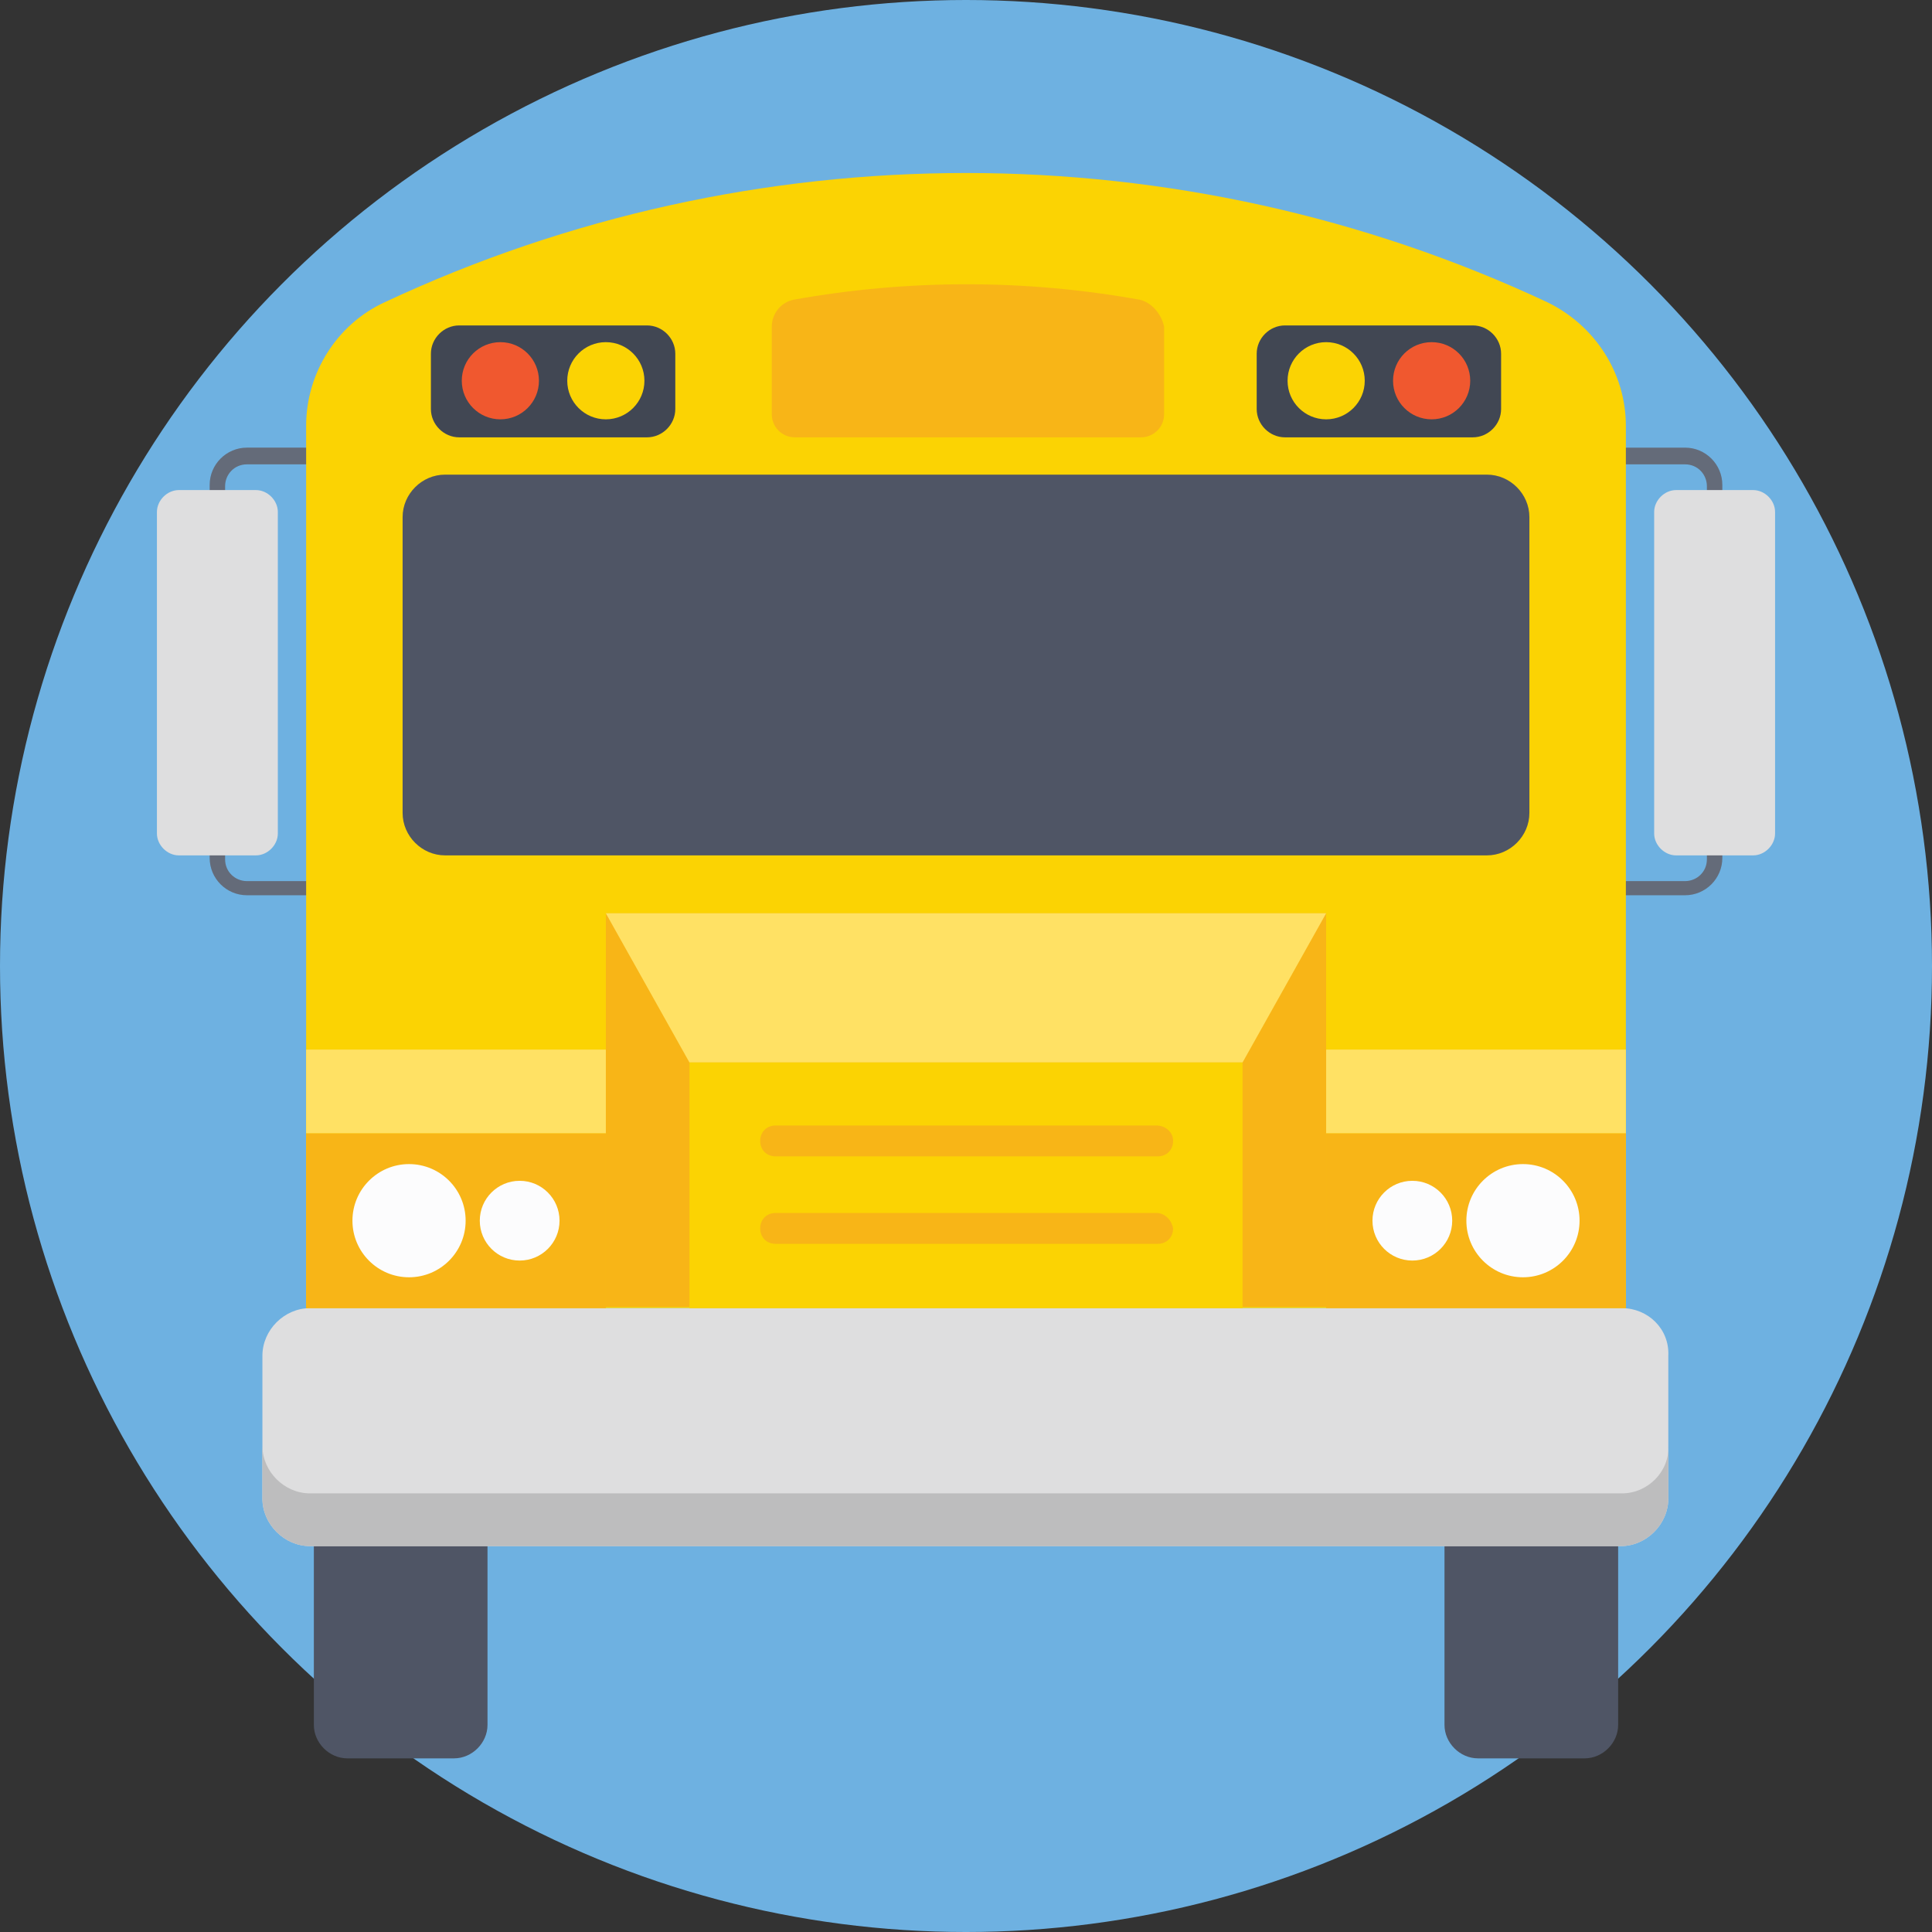 <?xml version="1.0" encoding="iso-8859-1"?>
<!-- Generator: Adobe Illustrator 19.0.0, SVG Export Plug-In . SVG Version: 6.00 Build 0)  -->
<svg version="1.1" id="Layer_1" xmlns="http://www.w3.org/2000/svg" xmlns:xlink="http://www.w3.org/1999/xlink" x="0px" y="0px"
	 viewBox="0 0 509.287 509.287" style="enable-background:new 0 0 509.287 509.287;" xml:space="preserve">
<rect x="0" y="0" width="509.287" height="509.287" fill="#333333" stroke="none"/>
<circle style="fill:#6EB1E1;" cx="254.644" cy="254.644" r="254.644"/>
<path style="fill:#646B79;" d="M85.446,232.265H65.102c-3.052,0-5.764-2.374-5.764-5.764V128.17c0-3.052,2.374-5.764,5.764-5.764
	h20.344v-4.408H65.102c-5.425,0-9.833,4.408-9.833,9.833v98.331c0,5.425,4.408,9.833,9.833,9.833h20.344V232.265z"/>
<path style="fill:#DEDEDF;" d="M67.475,129.187H47.131c-3.052,0-5.764,2.713-5.764,5.764v84.768c0,3.052,2.713,5.764,5.764,5.764
	h20.344c3.052,0,5.764-2.713,5.764-5.764v-84.768C73.24,131.899,70.527,129.187,67.475,129.187z"/>
<path style="fill:#646B79;" d="M423.841,232.265h20.344c3.052,0,5.764-2.374,5.764-5.764V128.17c0-3.052-2.374-5.764-5.764-5.764
	h-20.344v-4.408h20.344c5.425,0,9.833,4.408,9.833,9.833v98.331c0,5.425-4.408,9.833-9.833,9.833h-20.344L423.841,232.265
	L423.841,232.265z"/>
<path style="fill:#DEDEDF;" d="M441.812,129.187h20.344c3.052,0,5.764,2.713,5.764,5.764v84.768c0,3.052-2.713,5.764-5.764,5.764
	h-20.344c-3.052,0-5.764-2.713-5.764-5.764v-84.768C436.048,131.899,438.76,129.187,441.812,129.187z"/>
<g>
	<path style="fill:#4F5565;" d="M82.734,400.784v53.913c0,4.747,4.069,8.816,8.816,8.816h28.143c4.747,0,8.816-4.069,8.816-8.816
		v-53.913H82.734z"/>
	<path style="fill:#4F5565;" d="M380.779,400.784v53.913c0,4.747,4.069,8.816,8.816,8.816h28.143c4.747,0,8.816-4.069,8.816-8.816
		v-53.913H380.779z"/>
</g>
<path style="fill:#FBD303;" d="M407.905,79.682c-96.975-45.436-209.547-45.436-306.522,0c-12.546,5.764-20.683,18.649-20.683,32.551
	v232.604h347.889c0-73.918,0-158.686,0-232.604C428.588,98.331,420.45,85.785,407.905,79.682z"/>
<path style="fill:#4F5565;" d="M391.968,225.483H117.319c-6.103,0-11.189-5.086-11.189-11.189v-77.987
	c0-6.103,5.086-11.189,11.189-11.189h274.649c6.103,0,11.189,5.086,11.189,11.189v77.987
	C403.158,220.397,398.072,225.483,391.968,225.483z"/>
<path style="fill:#F8B517;" d="M300.419,79.004c-30.177-5.425-61.033-5.425-91.211,0c-3.391,0.678-5.764,3.73-5.764,7.121
	c0,7.799,0,15.258,0,23.057c0,3.391,2.713,6.103,6.103,6.103c30.517,0,60.694,0,91.211,0c3.391,0,6.103-2.713,6.103-6.103
	c0-7.799,0-15.258,0-23.057C306.183,82.734,303.47,79.682,300.419,79.004z"/>
<path style="fill:#414753;" d="M121.049,115.285h49.505c4.069,0,7.46-3.391,7.46-7.46v-14.58c0-4.069-3.391-7.46-7.46-7.46h-49.505
	c-4.069,0-7.46,3.391-7.46,7.46v14.58C113.589,111.894,116.98,115.285,121.049,115.285z"/>
<circle style="fill:#F0582F;" cx="131.899" cy="100.366" r="10.172"/>
<circle style="fill:#FBD303;" cx="159.703" cy="100.366" r="10.172"/>
<path style="fill:#414753;" d="M388.238,115.285h-49.505c-4.069,0-7.46-3.391-7.46-7.46v-14.58c0-4.069,3.391-7.46,7.46-7.46h49.505
	c4.069,0,7.46,3.391,7.46,7.46v14.58C395.698,111.894,392.307,115.285,388.238,115.285z"/>
<circle style="fill:#F0582F;" cx="377.388" cy="100.366" r="10.172"/>
<circle style="fill:#FBD303;" cx="349.584" cy="100.366" r="10.172"/>
<path style="fill:#DEDEDF;" d="M427.571,344.837H81.717c-6.781,0-12.546,5.764-12.546,12.546v37.637
	c0,6.781,5.764,12.546,12.546,12.546h345.515c6.781,0,12.546-5.764,12.546-12.546v-37.637
	C440.117,350.262,434.352,344.837,427.571,344.837z"/>
<path style="fill:#BDBDBE;" d="M427.571,393.664H81.717c-6.781,0-12.546-5.764-12.546-12.546v13.902
	c0,6.781,5.764,12.546,12.546,12.546h345.515c6.781,0,12.546-5.764,12.546-12.546v-13.902
	C440.117,387.899,434.352,393.664,427.571,393.664z"/>
<rect x="159.703" y="240.742" style="fill:#F8B517;" width="189.881" height="103.756"/>
<polygon style="fill:#FFE164;" points="327.544,280.074 181.743,280.074 159.703,240.742 349.584,240.742 "/>
<rect x="181.743" y="280.074" style="fill:#FBD303;" width="145.801" height="64.763"/>
<rect x="80.699" y="298.723" style="fill:#F8B517;" width="79.004" height="46.114"/>
<g>
	<circle style="fill:#FCFCFD;" cx="107.825" cy="321.78" r="14.919"/>
	<circle style="fill:#FCFCFD;" cx="136.985" cy="321.78" r="10.511"/>
</g>
<rect x="349.584" y="298.723" style="fill:#F8B517;" width="79.004" height="46.114"/>
<g>
	<rect x="80.699" y="276.683" style="fill:#FFE164;" width="79.004" height="22.04"/>
	<rect x="349.584" y="276.683" style="fill:#FFE164;" width="79.004" height="22.04"/>
</g>
<g>
	<circle style="fill:#FCFCFD;" cx="401.462" cy="321.78" r="14.919"/>
	<circle style="fill:#FCFCFD;" cx="372.302" cy="321.78" r="10.511"/>
</g>
<g>
	<path style="fill:#F8B517;" d="M304.827,296.689H204.461c-2.374,0-4.069,1.695-4.069,4.069s1.695,4.069,4.069,4.069h100.705
		c2.374,0,4.069-1.695,4.069-4.069S307.2,296.689,304.827,296.689z"/>
	<path style="fill:#F8B517;" d="M304.827,319.746H204.461c-2.374,0-4.069,1.695-4.069,4.069s1.695,4.069,4.069,4.069h100.705
		c2.374,0,4.069-1.695,4.069-4.069C308.895,321.78,307.2,319.746,304.827,319.746z"/>
</g>
<g>
</g>
<g>
</g>
<g>
</g>
<g>
</g>
<g>
</g>
<g>
</g>
<g>
</g>
<g>
</g>
<g>
</g>
<g>
</g>
<g>
</g>
<g>
</g>
<g>
</g>
<g>
</g>
<g>
</g>
</svg>
